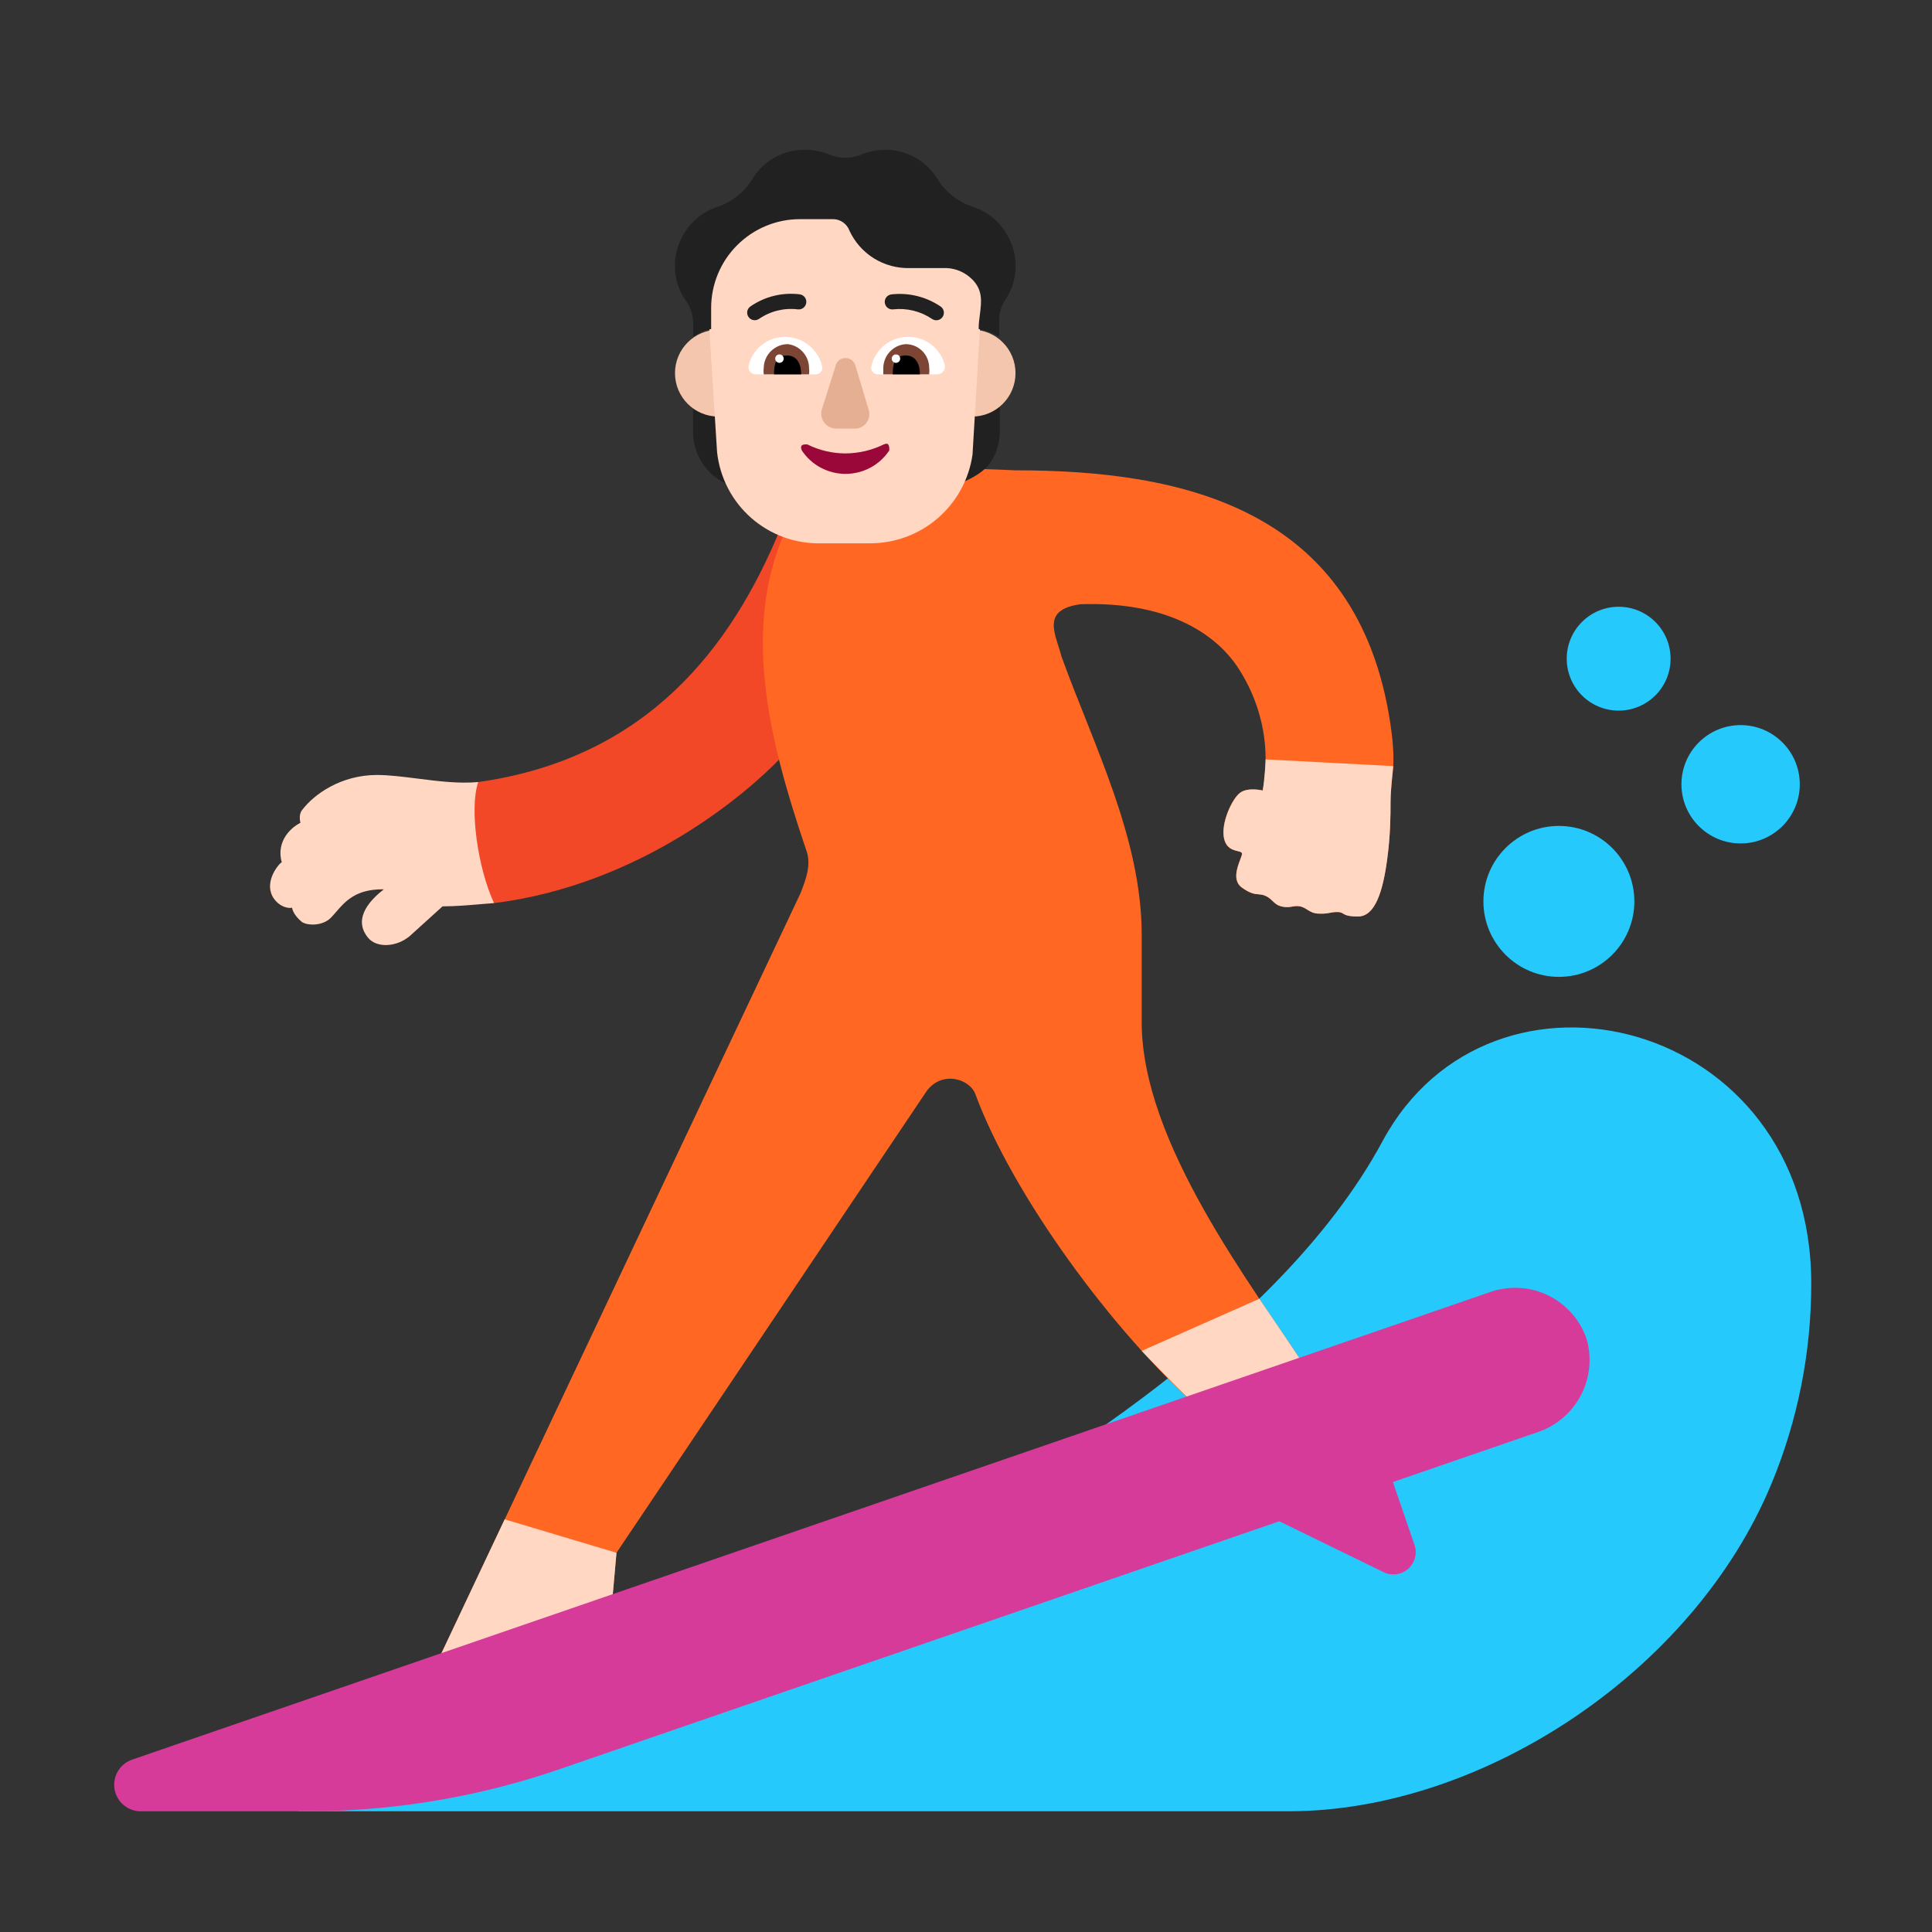 <svg enable-background="new 0 0 128 128" viewBox="0 0 128 128" xmlns="http://www.w3.org/2000/svg"><rect x="0" y="0" width="128" height="128" fill="#333333" stroke="none"/><g transform="scale(4)"><g fill="#26c9fc"><path d="m27.67 10.91c0 .475-.385.86-.86.86-.475 0-.86-.385-.86-.86s.385-.86.86-.86c.475 0 .86.385.86.86z"/><path d="m29.81 12.99c0 .541-.439.98-.98.98s-.98-.439-.98-.98.439-.98.98-.98.98.439.98.98z"/><path d="m29.344 24.569c-1.298 3.134-4.813 5.431-7.994 5.431h-16.428s14.468-4.58 17.978-11.1c1.8-3.34 7.1-2.04 7.1 2.36.001 1.135-.222 2.26-.656 3.309z"/><path d="m25.82 16.18c.69 0 1.25-.56 1.25-1.25 0-.69-.56-1.25-1.25-1.25-.69 0-1.25.56-1.25 1.25 0 .69.56 1.25 1.25 1.25z"/></g><path d="m7.922 12.953c2.82-.398 4.195-2.258 4.984-4.148 1.062 0 .797 2.938.023 3.75-.556.584-2.32 2.102-4.749 2.404-.68-.459-.68-1.459-.259-2.006z" fill="#f24827"/><path d="m17.898 10.008c1.388-.047 2.227.453 2.625 1.078.176.276.578 1.004.391 2.008 0 0-.246-.063-.379.039-.133.102-.32.508-.262.758s.297.176.297.25-.215.41 0 .562.258.082.383.133c.125.051.137.148.281.18.144.031.199-.031.312 0 .113.031.141.113.305.117.164.004.176-.027.301-.027s.059.074.34.074c.281 0 .411-.408.483-.944.056-.414.056-.749.056-.941 0-.438.109-.558 0-1.295-.532-3.596-3.467-4.21-6.211-4.21 0 0-1.58-.08-2.36 0-.256.025-.504.101-.729.225-.225.124-.423.292-.581.495-.956 1.735-.396 3.794.2 5.56.095.238.002.489-.092.727l-6.164 13.047 3.023-1.07.094-1.055 5.133-7.641c.25-.35.715-.216.812.047.615 1.661 2.266 3.93 3.727 5.219l1.789-.625c-.948-1.446-2.762-3.797-2.762-5.789v-1.45c0-1.594-.798-3.141-1.33-4.61-.09-.36-.352-.772.318-.862z" fill="#ff6723"/><path d="m20.914 13.094c.034-.181.049-.516.049-.516l2.114.111s-.045.359-.045.606c0 .191 0 .526-.056.941-.072.536-.202.944-.483.944-.169 0-.212-.027-.247-.048-.023-.014-.043-.026-.093-.026-.056 0-.09.006-.124.013-.042.008-.086.017-.176.014-.1-.002-.149-.034-.198-.065-.031-.02-.062-.04-.106-.052-.055-.015-.097-.008-.141-.001-.047.008-.097.017-.171.001-.08-.017-.119-.055-.16-.094-.033-.031-.066-.063-.121-.086-.044-.018-.078-.021-.113-.024-.064-.005-.131-.011-.27-.109-.163-.115-.079-.336-.029-.468.016-.043.029-.076.029-.094 0-.027-.031-.034-.073-.044-.075-.018-.186-.045-.224-.206-.059-.25.129-.656.262-.758.133-.102.379-.039.379-.039z" fill="#ffd7c2"/><path d="m6.917 12.896c-.239-.03-.469-.06-.675-.06-.586 0-1.039.313-1.242.586-.06.08-.024.207-.024.207-.145.069-.409.297-.309.656-.006-.022-.32.301-.137.59.109.156.251.172.308.16 0 0 .007.106.16.234.082.061.341.077.484-.07.029-.03.058-.063.087-.097.151-.174.327-.379.788-.372-.184.144-.539.469-.258.805.141.168.466.156.688-.031l.543-.492c.208 0 .419-.018.618-.035.08-.007.159-.013.235-.019-.262-.56-.415-1.556-.262-2.005-.323.03-.672-.015-1.004-.057z" fill="#ffd7c2"/><path d="m19.883 23.344c-.32-.282-.973-.969-.973-.969l1.948-.863s.581.853.813 1.208z" fill="#ffd7c2"/><path d="m8.359 25.165-1.265 2.679 3.023-1.07.094-1.055z" fill="#ffd7c2"/><path d="m23.071 24.547 2.429-.837c.299-.109.546-.328.691-.612.145-.284.176-.612.089-.918-.053-.157-.136-.302-.246-.426s-.242-.226-.391-.298c-.149-.073-.311-.115-.476-.124-.165-.009-.331.014-.487.069l-22.48 7.74c-.101.032-.188.099-.243.189-.056.09-.077.198-.06.302.017.105.071.2.153.267.081.068.185.104.291.102h2.79c1.452-.004 2.892-.255 4.26-.74l11.798-4.064 1.732.845c.066.031.139.042.21.032.072-.01.139-.041.193-.089s.093-.111.112-.181c.019-.07.017-.144-.006-.212z" fill="#d73b9a"/><path d="m16.13 3.43c.234.08.43.244.55.46.1.166.149.357.142.551s-.07.381-.182.539c-.069.114-.1.247-.09.38v.22c-.077-.058-.245-.109-.339-.13 0-.084.01-.165.021-.243.026-.208.051-.397-.125-.576-.113-.115-.265-.183-.426-.19h-.61c-.209.006-.415-.05-.593-.16-.178-.11-.319-.27-.407-.46-.02-.055-.057-.103-.105-.137-.048-.034-.106-.052-.165-.053h-.55c-.39 0-.764.155-1.039.431-.276.276-.431.65-.431 1.039v.35c-.109.018-.212.063-.3.13v-.22c.002-.136-.041-.269-.12-.38-.108-.153-.172-.334-.182-.521-.011-.187.032-.374.122-.539.119-.231.324-.407.57-.49.252-.082.465-.252.6-.48.092-.147.22-.268.373-.35.152-.082.324-.124.497-.12.137.001.273.028.4.08.082.035.171.052.26.052s.178-.018.26-.052c.127-.052.263-.079.4-.08.175-.002.348.043.5.129.153.086.28.211.369.361.139.219.352.382.6.46z" fill="#212121"/><path d="m15.953 7.984c.167-.073.357-.177.456-.33.1-.153.152-.332.151-.514v-.4c-.06.044-.183-.037-.304-.117-.099-.065-.196-.129-.256-.123 0 .109.006.237.013.375.019.381.042.83-.06 1.11z" fill="#212121"/><path d="m12 6.5c-.065-.004-.154.067-.243.137-.107.084-.213.168-.277.123v.4c.001.187.057.37.162.525s.254.275.428.345c-.081-.156-.132-.325-.15-.5z" fill="#212121"/><path d="m12.62 6.18c0 .398-.322.72-.72.72-.398 0-.72-.322-.72-.72 0-.398.322-.72.72-.72.398 0 .72.322.72.72z" fill="#f4c6ad"/><path d="m16.82 6.18c0 .398-.322.72-.72.72-.398 0-.72-.322-.72-.72 0-.398.322-.72.72-.72.398 0 .72.322.72.72z" fill="#f4c6ad"/><path d="m11.749 5.456c.01-.002.02-.004.03-.006v-.35c0-.39.155-.764.431-1.039.276-.276.649-.431 1.039-.431h.55c.059 0.0.116.019.165.053.048.034.085.082.105.137.088.19.229.35.407.46.178.11.384.166.593.16h.61c.161.007.313.076.426.19.176.179.151.368.125.576-.01.079-.021.16-.021.243.007.002.015.003.022.005l-.123 2.075c-.058.407-.26.78-.571 1.05-.31.27-.708.419-1.119.42h-.82c-.424.01-.836-.14-1.155-.42s-.52-.669-.566-1.09z" fill="#ffd7c2"/><path d="m14 7.51c-.219-.001-.434-.052-.63-.15-.06 0-.13 0-.09.1.079.12.187.218.314.286s.268.103.411.103c.143 0 .285-.036.411-.103s.234-.166.314-.286c0-.06 0-.14-.09-.1-.199.098-.418.149-.64.15z" fill="#990838"/><path d="m13.84 6.06-.23.73c-.009.036-.01.073-.003.109s.022.07.044.1c.022.03.05.054.083.071.033.017.069.027.105.029h.33c.037-.001.073-.011.105-.029.032-.018.06-.042.081-.072.021-.03.035-.064.041-.101.006-.036.003-.073-.007-.108l-.22-.73c-.009-.037-.03-.07-.06-.093s-.067-.036-.105-.036c-.038 0-.075.013-.105.036s-.051.056-.06.093z" fill="#e5af93"/><path d="m15.05 5.58c.138 0.0.272.047.381.132s.186.204.219.338c.003.018.002.036-.003.054-.005.017-.013.034-.024.048-.011.014-.025.026-.041.034-.016.008-.034.013-.052.014h-1c-.014-.001-.029-.005-.041-.012s-.024-.016-.034-.027c-.009-.011-.016-.024-.021-.038-.004-.014-.006-.028-.004-.043.028-.143.106-.271.219-.363.113-.091.255-.14.401-.137z" fill="#fff"/><path d="m13 5.58c-.138 0-.272.047-.381.132s-.186.204-.219.338c-.005.018-.005.037-.001.055s.012.035.024.05c.012.015.027.026.043.034s.035.012.054.011h1c.014-.001.029-.005.041-.012s.024-.016.034-.027c.009-.011.016-.024.021-.038.004-.014.006-.028.004-.043-.03-.142-.108-.269-.221-.36-.113-.091-.254-.14-.399-.14z" fill="#fff"/><path d="m12.771 5.814c.075-.073.175-.114.279-.114.096.012.183.058.248.13s.101.164.102.26c.005.037.005.073 0 .11h-.75c-.005-.037-.005-.073 0-.11.003-.104.046-.204.121-.276z" fill="#7d4533"/><path d="m15.276 5.814c-.073-.073-.172-.114-.276-.114-.099.007-.192.051-.26.124-.068.072-.107.167-.11.266v.11h.76c.005-.036.005-.073 0-.11 0-.103-.041-.203-.114-.276z" fill="#7d4533"/><path d="m12.82 6.2c-0-.153.024-.313.211-.313s.239.168.239.313z"/><path d="m14.787 6.2c-0-.153.024-.313.211-.313s.239.168.239.313z"/><path d="m12.98 5.94c0 .039-.031.07-.07.07-.039 0-.07-.031-.07-.07s.031-.07.07-.07c.039 0 .07.031.07.07z" fill="#fff"/><path d="m14.91 5.94c0 .039-.031.07-.07.07-.039 0-.07-.031-.07-.07s.031-.07.07-.07c.039 0 .07.031.07.07z" fill="#fff"/><path d="m12.571 5.283c.187-.13.416-.187.643-.159.069.009.131-.04.14-.109.009-.069-.04-.131-.108-.14-.288-.036-.579.036-.817.201-.057.039-.071.117-.031.174.039.057.117.071.174.031z" fill="#212121"/><path d="m15.58 5.077c-.239-.162-.528-.234-.815-.201-.069.008-.118.07-.11.138.008.069.07.118.138.11.227-.026.456.031.645.159.057.039.135.024.174-.033.039-.057.024-.135-.033-.174z" fill="#212121"/></g></svg>